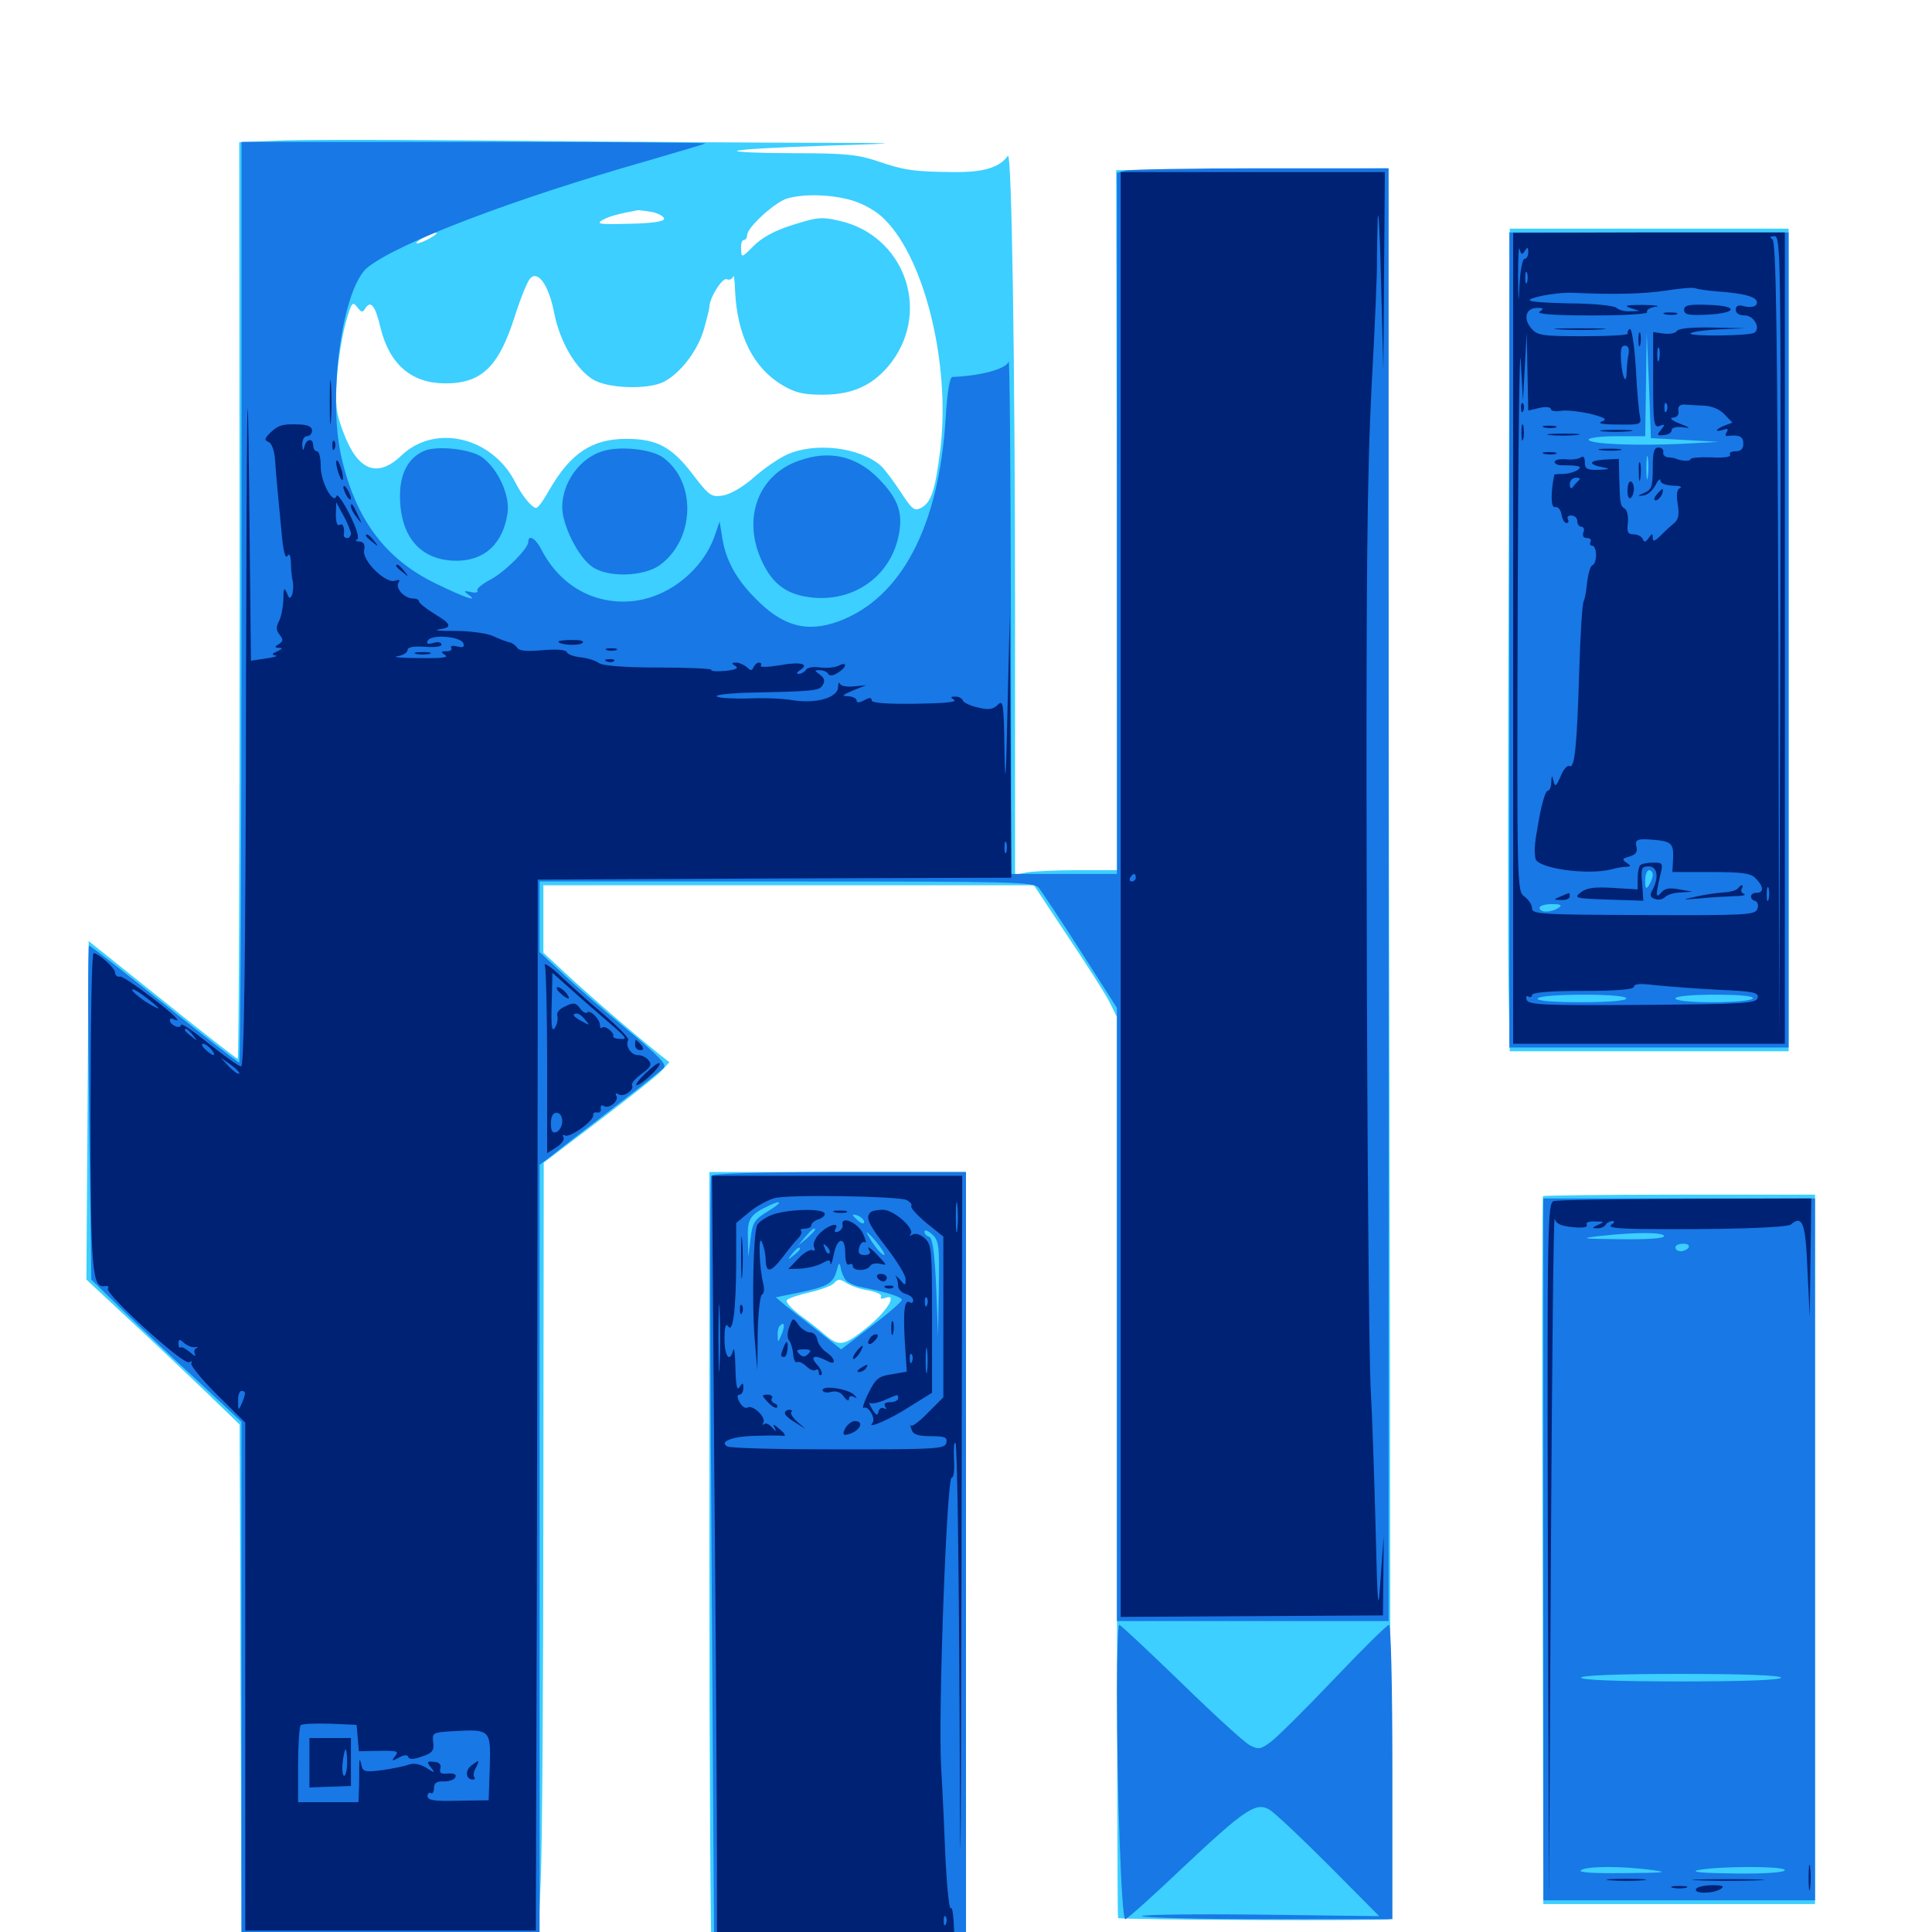 <svg xmlns="http://www.w3.org/2000/svg" viewBox="0 -1000 1000 1000">
	<path fill="#3ccfff" d="M142.578 -927.148L123.828 -926.367L124.023 -689.258C124.023 -558.789 123.633 -451.953 123.047 -451.953C122.461 -451.953 104.883 -465.625 83.984 -482.422L45.898 -512.891L45.312 -425.391L44.727 -337.695L67.773 -316.211C80.469 -304.492 98.242 -287.5 107.422 -278.711L124.023 -262.695L124.414 -177.148C124.414 -130.078 124.805 -70.703 124.805 -45.312L125 1.172H201.758H278.711L279.883 -26.562C280.664 -41.992 281.25 -131.836 281.25 -226.367L281.445 -398.242L309.766 -419.727C325.391 -431.641 340.039 -443.164 342.383 -445.703L346.484 -450.195L339.844 -455.469C329.492 -463.672 302.93 -486.523 291.602 -497.266L281.25 -506.836V-524.414V-541.797H408.203H535.156L552.344 -515.82C561.914 -501.562 571.68 -486.328 574.023 -481.836L578.125 -473.633V-240.82C578.125 -112.695 578.32 -7.617 578.711 -7.227C579.883 -6.25 718.359 -5.664 719.336 -6.641C719.727 -7.227 719.727 -211.328 719.141 -460.352L718.164 -912.891L648.047 -912.5L577.734 -911.914L578.125 -730.859L578.32 -549.609H558.008C546.68 -549.609 534.766 -549.023 531.445 -548.438L525.391 -547.266V-679.688C525.391 -815.039 523.633 -922.07 521.68 -919.336C517.383 -913.281 508.984 -910.742 493.555 -910.938C472.461 -911.133 467.969 -911.914 454.102 -916.602C444.336 -919.922 437.5 -920.703 411.328 -920.703C394.141 -920.703 380.859 -921.289 381.445 -921.875C382.227 -922.656 403.125 -923.828 428.125 -924.609C472.461 -925.977 471.484 -925.977 397.461 -926.172C355.664 -926.367 285.352 -926.953 241.211 -927.344C197.07 -927.734 152.734 -927.734 142.578 -927.148ZM333.398 -913.672C334.18 -914.258 333.008 -914.844 330.859 -914.648C328.711 -914.648 328.125 -914.062 329.688 -913.477C331.055 -912.891 332.812 -913.086 333.398 -913.672ZM441.016 -896.289C447.266 -894.336 453.906 -890.625 458.008 -886.328C478.906 -865.43 491.992 -810.938 486.719 -767.383C483.984 -745.898 482.031 -740.039 476.758 -737.109C473.242 -735.352 472.07 -736.328 466.211 -745.312C462.5 -750.977 457.812 -757.227 455.859 -758.984C444.922 -768.555 421.68 -771.289 407.227 -764.648C402.93 -762.695 395.312 -757.422 390.234 -752.93C384.766 -748.047 378.32 -744.336 374.414 -743.555C368.164 -742.578 367.188 -743.164 358.398 -754.688C347.656 -768.75 339.844 -772.852 324.219 -772.852C306.445 -772.852 295.312 -765.43 284.375 -746.484C281.445 -741.211 278.516 -737.109 277.539 -737.109C275.391 -737.109 270.508 -742.969 266.797 -750.195C254.883 -773.828 225.195 -780.859 207.812 -764.258C195.312 -752.344 185.156 -756.25 177.734 -776.172C173.828 -786.523 173.438 -790.43 174.414 -804.688C175 -813.672 177.148 -826.367 178.906 -832.812C181.836 -843.359 182.422 -844.141 184.766 -841.211C187.109 -838.086 187.695 -838.086 189.258 -840.625C191.992 -844.727 194.336 -841.602 197.07 -829.883C201.758 -811.328 213.086 -801.562 230.469 -801.562C249.414 -801.562 258.203 -810.156 266.602 -836.719C269.531 -845.898 273.047 -854.492 274.414 -855.859C278.516 -860.352 284.18 -852.148 286.914 -837.695C289.844 -823.047 298.047 -808.984 307.031 -803.516C314.844 -798.828 335.352 -798.242 343.555 -802.344C352.148 -806.836 360.938 -818.164 364.258 -829.297C365.82 -834.766 367.188 -840.234 367.188 -841.211C367.188 -845.703 373.828 -856.445 376.172 -855.469C377.539 -854.883 378.906 -855.469 379.492 -856.836C379.883 -858.008 380.273 -854.883 380.469 -849.805C381.445 -826.562 389.844 -809.57 405.078 -800.586C411.523 -796.68 416.016 -795.703 425.781 -795.703C441.992 -795.703 452.734 -800.977 461.719 -812.891C481.836 -840.234 467.578 -878.32 434.375 -885.742C425.195 -887.891 422.656 -887.5 410.352 -883.594C401.367 -880.859 394.531 -877.148 390.234 -872.852C383.789 -866.406 383.789 -866.406 383.594 -871.094C383.398 -873.633 383.984 -875.781 384.961 -875.781C385.938 -875.781 386.719 -876.953 386.719 -878.32C386.719 -882.227 400.977 -895.312 407.422 -897.266C416.406 -899.805 430.078 -899.414 441.016 -896.289ZM337.695 -890.234C341.016 -889.453 343.75 -887.891 343.75 -886.719C343.75 -885.352 337.5 -884.375 325.586 -884.18C310.938 -883.789 308.398 -883.984 311.523 -885.938C314.844 -887.891 319.531 -889.258 330.273 -891.211C331.055 -891.211 334.375 -890.82 337.695 -890.234ZM222.656 -876.758C219.922 -875.195 216.992 -874.023 215.82 -874.023C214.844 -874.023 216.016 -875.195 218.75 -876.758C221.484 -878.32 224.609 -879.492 225.586 -879.492C226.758 -879.492 225.391 -878.32 222.656 -876.758ZM780.859 -700.586C780.469 -600.781 780.469 -505.078 780.859 -487.695L781.445 -455.859H853.516H925.781V-668.75V-881.641H853.711H781.445ZM881.836 -771.484C868.359 -772.852 851.758 -773.242 838.867 -772.07C830.078 -771.484 836.328 -770.898 856.445 -770.898C873.633 -770.898 885.156 -771.289 881.836 -771.484ZM367.188 -196.289C367.188 -88.086 367.773 6.055 368.359 12.695L369.727 24.609H434.766H500V-184.375V-393.359H433.594H367.188ZM449.805 -332.031C453.906 -331.25 456.641 -329.883 456.055 -328.906C455.469 -327.734 456.25 -327.539 458.008 -328.125C464.648 -330.859 459.766 -322.07 450.195 -314.062C436.719 -303.125 434.766 -302.734 427.148 -308.984C423.828 -311.914 417.578 -316.797 413.477 -319.727C409.57 -322.852 406.641 -325.977 407.227 -326.953C407.812 -327.93 413.086 -329.688 418.945 -331.055C425 -332.422 430.664 -334.57 431.836 -335.938C433.594 -338.086 434.766 -338.086 438.086 -335.938C440.43 -334.375 445.703 -332.617 449.805 -332.031ZM798.633 -380.859C798.242 -380.469 798.047 -297.852 798.438 -197.266L798.828 -14.453H869.141H939.453V-198.047V-381.641H869.531C831.055 -381.641 799.023 -381.25 798.633 -380.859ZM896.484 -131.445C902.148 -132.422 891.992 -133.008 869.141 -132.812C849.219 -132.812 829.883 -132.227 826.172 -131.445C822.461 -130.859 834.766 -130.078 853.516 -130.078C872.266 -130.078 891.602 -130.664 896.484 -131.445Z"/>
	<path fill="#1878e5" d="M125 -688.281C125 -557.227 124.414 -450 123.828 -450C123.242 -450 105.664 -463.672 84.961 -480.273C64.258 -496.875 46.875 -510.547 46.094 -510.547C45.508 -510.547 45.508 -471.68 46.094 -424.219L47.266 -337.695L62.305 -323.047C70.508 -315.039 87.891 -298.438 101.172 -286.328L125 -264.062V-131.445V1.172H202.148H279.297V-198.047V-397.07L285.742 -401.953C289.062 -404.688 302.93 -415.43 316.406 -425.781C329.883 -436.133 341.992 -445.703 343.359 -447.07C345.508 -448.828 341.602 -452.93 323.828 -467.773C311.719 -477.734 296.68 -490.82 290.625 -496.68L279.297 -507.227V-525.586V-543.75H406.836C525.977 -543.75 534.766 -543.555 537.695 -540.43C539.258 -538.477 549.023 -523.828 559.375 -507.617L578.125 -478.32V-319.727V-160.938H648.438H718.75V-536.914V-912.891H652.93C616.602 -912.891 584.961 -912.305 582.617 -911.719L578.125 -910.547V-729.102V-547.656H550.781H523.438L523.242 -682.031C523.047 -755.859 522.656 -814.844 522.07 -812.891C521.094 -809.18 508.008 -805.469 492.969 -804.883C491.602 -804.883 490.234 -796.875 489.453 -783.203C485.938 -727.539 466.602 -690.625 434.375 -678.516C417.578 -672.266 404.883 -675.781 390.43 -690.82C380.859 -700.586 375.586 -710.352 373.828 -721.68L372.461 -730.078L369.922 -722.656C363.672 -704.883 346.094 -690.82 327.539 -688.867C307.617 -686.914 290.039 -696.68 280.273 -715.43C277.344 -721.289 273.438 -723.633 273.438 -719.531C273.438 -716.016 261.133 -703.711 253.516 -699.805C249.414 -697.656 246.484 -695.117 247.07 -694.336C247.656 -693.359 246.094 -692.969 243.75 -693.555C240.039 -694.336 239.844 -694.141 242.188 -692.383C248.242 -688.086 241.016 -690.43 225.391 -698.047C199.219 -710.742 183.789 -731.641 176.562 -764.062C169.531 -795.898 177.344 -851.562 190.43 -861.719C206.836 -874.609 266.016 -897.07 335.156 -916.797C351.172 -921.484 364.648 -925.391 365.039 -925.781C365.43 -926.172 311.719 -926.562 245.508 -926.562H125ZM781.25 -668.75V-457.812H853.516H925.781V-668.75V-879.688H853.516H781.25ZM827.734 -833.398C833.789 -833.789 828.711 -833.984 816.406 -833.984C804.102 -833.984 799.023 -833.789 805.273 -833.398C811.328 -833.008 821.484 -833.008 827.734 -833.398ZM876.953 -832.812L905.273 -834.18L873.047 -834.375C855.273 -834.375 842.578 -833.789 844.727 -833.008C846.875 -832.227 861.328 -832.031 876.953 -832.812ZM872.07 -772.266L889.648 -771.289L871.094 -770.312C847.07 -769.141 822.266 -770.117 822.266 -772.461C822.266 -773.438 828.906 -774.219 836.914 -774.219H851.562L851.953 -801.172L852.344 -827.93L853.516 -800.586L854.492 -773.242ZM814.062 -770.898C816.992 -771.289 814.453 -771.68 808.594 -771.68C802.734 -771.68 800.195 -771.289 803.32 -770.898C806.25 -770.508 810.938 -770.508 814.062 -770.898ZM852.93 -753.32C852.539 -750.195 852.148 -752.344 852.148 -757.617C852.148 -763.086 852.539 -765.43 852.93 -763.086C853.32 -760.547 853.32 -756.25 852.93 -753.32ZM855.469 -547.266C855.469 -545.898 854.492 -543.359 853.516 -541.797C851.953 -539.453 851.562 -540.039 851.562 -544.336C851.562 -547.266 852.539 -549.609 853.516 -549.609C854.688 -549.609 855.469 -548.438 855.469 -547.266ZM806.641 -530.078C802.734 -527.539 796.875 -527.539 796.875 -530.078C796.875 -531.25 799.805 -532.031 803.32 -532.031C808.008 -532.031 808.789 -531.445 806.641 -530.078ZM870.117 -529.883C875.586 -531.055 868.945 -531.641 847.266 -531.836C827.734 -532.031 816.406 -531.25 816.406 -530.078C816.406 -527.734 858.789 -527.539 870.117 -529.883ZM895.703 -529.688L907.227 -531.641L893.75 -531.836C883.984 -532.031 880.664 -531.445 882.227 -529.883C883.594 -528.516 887.891 -528.516 895.703 -529.688ZM858.008 -487.695C859.18 -488.281 857.812 -488.672 854.492 -488.672C851.367 -488.672 850.195 -488.281 852.148 -487.695C853.906 -487.305 856.641 -487.305 858.008 -487.695ZM841.797 -483.203C841.797 -482.031 832.617 -481.25 818.164 -481.25C803.125 -481.25 795.117 -482.031 795.898 -483.203C796.68 -484.375 806.641 -485.156 819.531 -485.156C833.008 -485.156 841.797 -484.375 841.797 -483.203ZM907.227 -483.203C906.641 -482.031 897.461 -481.25 886.523 -481.25C875 -481.25 867.188 -482.031 867.188 -483.203C867.188 -484.375 875.391 -485.156 887.891 -485.156C900.977 -485.156 908.008 -484.375 907.227 -483.203ZM219.531 -766.602C211.328 -763.086 207.031 -754.883 207.031 -743.359C207.031 -722.07 217.773 -709.766 236.328 -709.766C250.781 -709.766 260.352 -718.555 262.695 -734.375C264.062 -743.555 257.812 -757.227 249.609 -763.281C243.75 -767.578 226.172 -769.531 219.531 -766.602ZM311.719 -766.406C300 -762.695 291.016 -750.195 291.016 -737.5C291.016 -728.32 299.023 -712.109 306.25 -706.836C314.062 -700.977 332.812 -701.367 341.406 -707.422C359.57 -720.508 360.742 -750.195 343.359 -763.086C337.305 -767.578 320.703 -769.336 311.719 -766.406ZM413.477 -761.523C392.188 -754.102 383.984 -731.25 394.531 -709.18C400.195 -697.07 408.008 -691.797 421.289 -690.625C442.188 -688.867 460.156 -701.562 464.844 -721.484C467.773 -733.984 465.234 -741.602 454.688 -752.344C443.164 -764.062 429.102 -767.188 413.477 -761.523ZM368.164 -391.406C367.383 -390.234 367.578 -296.68 368.359 -183.398L369.727 22.656H434.961H500V-185.352V-393.359H434.766C392.188 -393.359 368.945 -392.578 368.164 -391.406ZM448.828 -378.32C453.906 -378.711 449.219 -378.906 438.477 -378.906C427.734 -378.906 423.633 -378.711 429.297 -378.32C434.961 -377.93 443.75 -377.93 448.828 -378.32ZM397.461 -373.047C390.43 -368.75 389.453 -367.188 388.477 -358.789L387.305 -349.414L387.109 -359.18C386.719 -369.141 388.281 -371.484 398.438 -376.172C405.273 -379.297 404.688 -377.344 397.461 -373.047ZM464.258 -376.562C465.039 -377.148 463.867 -377.734 461.719 -377.539C459.57 -377.539 458.984 -376.953 460.547 -376.367C461.914 -375.781 463.672 -375.977 464.258 -376.562ZM447.266 -367.578C447.266 -366.406 446.094 -366.602 444.336 -367.969C442.773 -369.336 441.406 -370.703 441.406 -371.094C441.406 -371.484 442.773 -371.289 444.336 -370.703C445.898 -369.922 447.266 -368.555 447.266 -367.578ZM421.875 -363.477C421.875 -363.086 419.922 -361.133 417.578 -358.984L413.086 -355.273L416.797 -359.766C420.312 -363.867 421.875 -365.039 421.875 -363.477ZM457.812 -350.586C456.836 -349.609 452.148 -355.273 449.023 -361.133C447.852 -363.281 449.414 -361.914 452.734 -358.203C455.859 -354.492 458.203 -350.977 457.812 -350.586ZM485.938 -333.008L485.547 -308.398L484.57 -333.594C483.789 -351.367 482.617 -359.18 481.055 -359.766C479.688 -360.156 478.516 -361.328 478.516 -362.5C478.516 -363.672 480.273 -363.086 482.422 -361.133C485.938 -358.008 486.328 -355.469 485.938 -333.008ZM414.062 -353.516C414.062 -353.125 412.5 -351.562 410.742 -350.195C407.617 -347.656 407.422 -347.852 409.961 -350.977C412.5 -354.102 414.062 -355.078 414.062 -353.516ZM437.891 -337.305C438.867 -336.133 442.578 -334.375 445.898 -333.789C459.375 -331.055 466.797 -328.711 466.797 -327.148C466.797 -326.367 459.766 -320.117 451.172 -313.672L435.352 -301.562L423.633 -310.938C416.992 -316.016 409.375 -322.07 406.641 -324.219L401.562 -328.516L413.086 -330.859C428.32 -333.984 431.25 -335.742 433.008 -342.188C434.18 -346.68 434.57 -346.875 435.156 -343.555C435.547 -341.406 436.719 -338.672 437.891 -337.305ZM404.492 -309.18C402.734 -304.883 402.539 -304.883 402.539 -308.594C402.344 -310.742 402.93 -313.281 403.711 -313.867C406.055 -316.211 406.445 -313.867 404.492 -309.18ZM445.898 -253.32C457.812 -253.516 448.047 -253.906 423.828 -253.906C399.609 -253.906 389.844 -253.516 401.953 -253.32C413.867 -252.93 433.789 -252.93 445.898 -253.32ZM798.828 -198.047V-16.406H869.141H939.453V-198.047V-379.688H869.141H798.828ZM861.328 -360.156C861.328 -358.984 852.539 -358.398 838.477 -358.594C819.141 -358.789 817.383 -358.984 827.148 -360.156C846.289 -362.305 861.328 -362.305 861.328 -360.156ZM910.742 -358.789C917.383 -359.18 911.914 -359.375 898.438 -359.375C884.961 -359.375 879.492 -359.18 886.328 -358.789C892.969 -358.398 903.906 -358.398 910.742 -358.789ZM874.023 -354.297C873.438 -353.32 871.484 -352.344 869.922 -352.344C868.359 -352.344 867.188 -353.32 867.188 -354.297C867.188 -355.469 868.945 -356.25 871.289 -356.25C873.438 -356.25 874.609 -355.469 874.023 -354.297ZM921.875 -131.641C921.875 -130.469 903.32 -129.688 870.117 -129.688C836.914 -129.688 818.359 -130.469 818.359 -131.641C818.359 -132.812 836.914 -133.594 870.117 -133.594C903.32 -133.594 921.875 -132.812 921.875 -131.641ZM855.469 -32.031C864.062 -30.859 861.328 -30.664 840.82 -30.469C823.828 -30.273 816.406 -30.859 818.359 -32.031C821.68 -34.18 839.844 -34.18 855.469 -32.031ZM923.828 -32.031C923.828 -30.859 914.062 -30.078 898.047 -30.273C881.445 -30.469 874.609 -31.055 878.906 -32.031C889.648 -34.18 923.828 -34.18 923.828 -32.031ZM578.125 -125.391C578.125 -73.047 580.469 -6.641 582.422 -6.641C583.398 -6.641 596.875 -18.75 612.5 -33.594C644.336 -63.477 649.805 -67.188 656.836 -63.477C659.375 -62.109 673.242 -49.023 687.695 -34.57L713.867 -8.203L651.953 -8.984C617.969 -9.375 590.625 -8.984 591.016 -8.203C591.602 -7.422 620.898 -6.641 656.445 -6.641H720.703V-82.812C720.703 -128.125 719.922 -158.984 718.945 -158.984C717.969 -158.984 705.078 -146.289 690.43 -130.859C675.781 -115.43 661.133 -100.977 657.812 -98.438C652.539 -94.531 651.367 -94.336 646.875 -96.68C643.945 -98.242 627.93 -112.891 611.133 -129.297C594.336 -145.508 580.078 -158.984 579.297 -158.984C578.711 -158.984 578.125 -143.75 578.125 -125.391Z"/>
	<path fill="#002274" d="M580.078 -536.914V-163.086L648.047 -163.477L715.82 -163.867L716.016 -184.375L716.211 -204.883L714.844 -186.328C713.281 -163.086 713.086 -164.844 711.914 -212.695C711.328 -234.18 710.352 -265.82 709.375 -283.008C708.594 -300.195 707.617 -410.938 707.422 -529.102C707.031 -701.953 707.617 -755.078 709.961 -800.586C711.719 -831.836 712.891 -860.742 712.695 -865.039C712.695 -869.336 712.891 -879.102 713.086 -886.523C713.477 -894.141 714.258 -879.492 714.844 -854.297L716.016 -808.398L716.406 -859.766L716.797 -910.938H648.438H580.078ZM606.055 -907.617C610.547 -908.008 606.836 -908.398 597.656 -908.398C588.477 -908.398 584.766 -908.008 589.453 -907.617C593.945 -907.227 601.367 -907.227 606.055 -907.617ZM704.688 -907.617C706.445 -908.203 704.492 -908.594 700.195 -908.398C695.898 -908.398 694.336 -908.008 696.875 -907.617C699.219 -907.227 702.734 -907.227 704.688 -907.617ZM714.258 -907.812C715.039 -908.398 713.867 -908.984 711.719 -908.789C709.57 -908.789 708.984 -908.203 710.547 -907.617C711.914 -907.031 713.672 -907.227 714.258 -907.812ZM587.891 -545.703C587.891 -544.727 586.914 -543.75 585.742 -543.75C584.766 -543.75 584.375 -544.727 584.961 -545.703C585.547 -546.875 586.523 -547.656 587.109 -547.656C587.5 -547.656 587.891 -546.875 587.891 -545.703ZM783.203 -669.727V-459.766H853.516H923.828V-669.727V-879.688H853.516L783.203 -879.492ZM829.492 -876.562C830.273 -877.148 829.102 -877.734 826.953 -877.539C824.805 -877.539 824.219 -876.953 825.781 -876.367C827.148 -875.781 828.906 -875.977 829.492 -876.562ZM862.891 -876.367C864.648 -876.953 862.695 -877.344 858.398 -877.148C854.102 -877.148 852.539 -876.758 855.078 -876.367C857.422 -875.977 860.938 -875.977 862.891 -876.367ZM888.086 -876.562C888.867 -877.148 887.695 -877.734 885.547 -877.539C883.398 -877.539 882.812 -876.953 884.375 -876.367C885.742 -875.781 887.5 -875.977 888.086 -876.562ZM905.859 -876.367C907.617 -876.953 905.664 -877.344 901.367 -877.148C897.07 -877.148 895.508 -876.758 898.047 -876.367C900.391 -875.977 903.906 -875.977 905.859 -876.367ZM921.484 -669.336L920.898 -460.742L920.508 -667.578C919.922 -830.273 919.336 -875 917.383 -876.172C915.82 -877.148 916.016 -877.734 918.555 -877.734C921.68 -877.734 921.875 -866.602 921.484 -669.336ZM789.258 -870.117C790.625 -872.266 791.016 -872.266 791.016 -869.531C791.016 -867.578 790.234 -866.016 789.062 -866.016C788.086 -866.016 786.914 -860.156 786.523 -852.93C785.938 -841.602 785.938 -842.383 785.742 -857.227C785.742 -866.992 786.133 -873.047 786.523 -871.094C787.305 -868.164 787.891 -867.969 789.258 -870.117ZM790.43 -853.906C789.844 -852.539 789.453 -853.516 789.453 -856.25C789.453 -858.984 789.844 -859.961 790.43 -858.789C790.82 -857.422 790.82 -855.078 790.43 -853.906ZM888.281 -849.219C904.688 -848.047 911.133 -845.898 908.984 -842.188C908.398 -841.211 905.664 -840.82 903.125 -841.406C899.805 -842.383 898.438 -841.797 898.438 -839.648C898.438 -837.891 900.195 -836.719 903.125 -836.719C907.812 -836.719 911.523 -830.078 908.008 -827.734C905.273 -826.172 875 -825.781 875 -827.344C875 -828.125 881.445 -829.102 889.258 -829.492L903.32 -830.078L886.328 -830.469C875.781 -830.664 868.945 -830.078 867.969 -828.711C867.383 -827.539 864.258 -826.953 861.133 -827.344L855.664 -828.125V-803.32C855.664 -780.664 856.055 -778.516 858.984 -779.492C861.914 -780.664 861.914 -780.273 859.766 -777.539C857.422 -774.805 857.617 -774.414 861.133 -774.805C863.477 -775 865.234 -775.977 865.234 -777.344C865.234 -778.516 867.383 -779.297 870.703 -778.906C875.391 -778.125 875.195 -778.516 869.141 -780.859C865.234 -782.422 863.867 -783.789 865.82 -783.789C867.969 -783.984 869.141 -785.156 868.75 -787.305C868.359 -789.453 869.336 -790.625 871.68 -790.625C873.438 -790.43 878.125 -790.234 881.836 -790.039C885.938 -789.844 890.039 -788.281 892.578 -785.547L896.68 -781.25L892.578 -779.688C890.43 -778.906 888.672 -777.734 888.672 -777.344C888.672 -776.758 890.039 -776.953 891.992 -777.539C894.141 -778.32 894.727 -778.125 893.75 -776.367C892.773 -774.805 893.164 -774.023 894.727 -774.414C900.391 -775 902.344 -774.023 902.344 -770.312C902.344 -767.578 900.977 -766.406 898.242 -766.406C896.094 -766.406 894.727 -765.625 895.508 -764.648C896.094 -763.477 892.188 -762.891 885.742 -763.281C879.883 -763.477 875 -763.086 875 -762.305C875 -761.133 870.117 -761.328 867.188 -762.695C866.602 -762.891 864.844 -763.281 863.281 -763.281C861.719 -763.477 860.547 -764.648 860.938 -766.016C861.133 -767.383 859.961 -768.359 858.398 -768.359C856.055 -768.359 855.469 -765.82 855.469 -757.617C855.469 -748.242 854.883 -746.484 851.172 -744.922C847.461 -743.359 847.266 -742.969 850.586 -743.555C852.734 -743.75 855.469 -746.094 856.836 -748.828C858.203 -751.562 859.375 -752.539 859.375 -751.367C859.375 -749.805 862.109 -748.828 865.82 -748.633C869.141 -748.633 870.898 -748.047 869.727 -747.461C867.969 -746.875 867.578 -744.141 868.359 -739.258C869.336 -733.594 868.75 -731.055 866.406 -729.102C864.453 -727.539 861.328 -724.609 859.375 -722.656C856.445 -719.727 855.469 -719.531 855.469 -721.68C855.469 -724.023 855.078 -724.023 853.32 -721.484C851.758 -719.336 850.977 -719.141 850.195 -721.094C849.805 -722.266 847.656 -723.438 845.508 -723.438C842.578 -723.438 841.992 -724.609 842.578 -729.297C842.969 -732.617 842.188 -735.938 841.016 -736.719C838.672 -738.086 838.477 -738.867 838.086 -753.711L837.891 -762.5L830.273 -762.109C822.07 -761.523 821.875 -759.57 830.078 -758.008C833.594 -757.422 833.008 -757.031 827.734 -756.836C821.484 -756.641 820.312 -757.227 820.312 -760.742C820.312 -763.477 819.531 -764.258 817.969 -763.086C816.602 -762.305 813.086 -761.914 810.156 -762.305C807.031 -762.5 804.688 -761.914 804.688 -760.938C804.688 -759.961 806.25 -759.18 808.203 -759.18C817.578 -759.18 819.336 -758.594 816.406 -756.641C814.844 -755.664 811.523 -754.688 809.18 -754.688C806.641 -754.688 804.688 -754.492 804.492 -754.297C802.539 -744.336 802.734 -737.109 804.883 -737.5C806.445 -737.891 807.812 -736.133 808.203 -733.789C808.594 -731.25 809.766 -729.297 810.742 -729.297C811.914 -729.297 812.109 -730.273 811.523 -731.25C810.938 -732.422 811.719 -733.203 813.281 -733.203C815.039 -733.203 816.406 -731.836 816.406 -730.273C816.406 -728.711 817.383 -727.344 818.555 -727.344C819.727 -727.344 820.312 -725.977 819.531 -724.414C818.945 -722.656 819.531 -721.484 821.484 -721.484C823.047 -721.484 823.828 -720.703 823.242 -719.531C822.656 -718.555 823.047 -717.578 824.023 -717.578C826.758 -717.578 826.758 -708.398 824.219 -707.422C823.242 -707.227 822.07 -703.125 821.484 -698.633C821.094 -694.336 820.312 -689.844 819.727 -688.867C818.945 -687.695 817.969 -671.289 817.383 -651.953C816.211 -613.477 815.039 -601.758 812.305 -603.516C811.328 -604.102 809.18 -601.758 807.812 -598.242C805.469 -592.969 804.883 -592.383 804.102 -595.703C803.32 -599.023 803.125 -598.828 802.93 -595.117C802.93 -592.578 801.953 -590.625 800.977 -590.625C800 -590.625 798.047 -584.18 796.68 -576.562C794.336 -563.477 793.945 -560.547 794.727 -555.664C795.508 -550.586 821.289 -546.875 833.984 -550C836.719 -550.781 840.234 -551.367 841.797 -551.367C844.336 -551.562 844.336 -551.758 841.797 -553.516C839.453 -555.078 839.648 -555.664 843.359 -556.641C846.68 -557.617 847.656 -558.984 847.07 -561.523C846.094 -565.234 847.266 -566.016 854.492 -565.43C865.039 -564.648 866.211 -563.672 866.016 -556.055L865.625 -548.633H885.547C901.758 -548.633 906.25 -548.047 908.789 -545.312C912.891 -541.211 913.086 -537.891 909.18 -537.891C905.664 -537.891 905.273 -534.57 908.594 -533.594C909.766 -533.203 910.352 -531.25 909.57 -529.492C908.398 -526.367 903.516 -526.172 850.586 -526.367C797.852 -526.562 792.969 -526.758 792.969 -529.883C792.969 -531.641 791.211 -534.375 789.062 -535.938C785.156 -538.672 785.156 -540.82 785.547 -686.328C785.742 -767.383 786.523 -824.609 787.109 -813.281L788.281 -792.773L789.258 -810.352L790.234 -827.93L790.625 -807.812L791.016 -787.5L796.875 -788.867C800.195 -789.648 802.734 -789.258 802.734 -788.281C802.734 -787.305 804.883 -786.914 807.617 -787.305C810.156 -787.891 816.992 -787.109 822.656 -785.938C830.859 -783.789 832.227 -783.008 829.102 -781.836C826.562 -780.859 829.492 -780.273 837.5 -780.273C849.219 -780.078 849.609 -780.273 848.828 -784.57C848.242 -786.914 847.266 -798.242 846.68 -809.766C845.898 -821.875 844.531 -830.469 843.555 -829.688C842.578 -829.102 842.188 -828.125 842.578 -827.344C842.969 -826.562 832.617 -825.977 819.727 -825.977C797.656 -825.977 795.703 -826.367 792.383 -830.273C788.281 -835.352 789.844 -840.625 795.703 -840.625C799.023 -840.625 799.219 -840.234 796.875 -838.672C794.922 -837.5 803.906 -836.719 823.828 -836.719C841.797 -836.719 853.32 -837.5 852.539 -838.477C851.953 -839.453 853.906 -840.82 856.836 -841.211C859.961 -841.602 857.031 -841.992 850.586 -842.188C841.992 -842.188 840.234 -841.797 843.75 -840.625L848.633 -839.062L843.75 -838.867C840.82 -838.672 837.695 -839.648 836.719 -840.625C835.547 -841.797 824.609 -842.969 811.914 -842.969C796.68 -843.359 790.039 -843.945 792.188 -845.117C795.312 -846.875 808.008 -848.828 814.453 -848.438C835.547 -847.461 850.977 -847.852 862.305 -849.609C869.922 -850.781 876.758 -851.367 877.539 -850.781C878.516 -850.391 883.203 -849.609 888.281 -849.219ZM842.969 -816.797C842.383 -814.258 841.992 -810.156 841.992 -807.617C841.797 -800.391 839.844 -803.906 839.062 -812.891C838.672 -818.945 839.062 -821.094 841.016 -821.094C842.773 -821.094 843.359 -819.531 842.969 -816.797ZM858.789 -813.867C858.203 -811.914 857.812 -813.086 857.812 -816.211C857.812 -819.531 858.203 -820.898 858.789 -819.727C859.18 -818.359 859.18 -815.625 858.789 -813.867ZM862.695 -787.5C862.109 -785.938 861.523 -786.523 861.523 -788.672C861.328 -790.82 861.914 -791.992 862.5 -791.211C863.086 -790.625 863.281 -788.867 862.695 -787.5ZM843.75 -782.812C843.75 -784.766 838.281 -785.352 835.742 -783.789C833.789 -782.617 834.375 -782.031 838.477 -782.031C841.406 -782.031 843.75 -782.422 843.75 -782.812ZM882.422 -757.422C883.789 -758.984 879.492 -759.57 870.703 -758.984C865.43 -758.594 861.328 -757.422 861.328 -756.25C861.328 -754.492 880.469 -755.469 882.422 -757.422ZM817.188 -751.367C816.211 -750.391 814.844 -749.023 814.062 -747.852C813.281 -746.68 812.5 -747.461 812.5 -749.414C812.5 -751.172 813.867 -752.734 815.82 -752.734C817.578 -752.734 818.164 -752.148 817.188 -751.367ZM869.727 -751.367C870.898 -751.953 869.531 -752.344 866.211 -752.344C863.086 -752.344 861.914 -751.953 863.867 -751.367C865.625 -750.977 868.359 -750.977 869.727 -751.367ZM915.43 -534.57C914.844 -532.617 914.453 -533.789 914.453 -536.914C914.453 -540.234 914.844 -541.602 915.43 -540.43C915.82 -539.062 915.82 -536.328 915.43 -534.57ZM889.258 -487.695C907.617 -486.914 910.352 -486.328 909.766 -483.594C909.18 -480.664 903.32 -480.273 850.195 -479.883C799.609 -479.492 791.211 -479.883 790.234 -482.422C789.648 -484.18 790.039 -484.766 791.016 -484.18C792.188 -483.594 792.969 -483.984 792.969 -484.961C792.969 -486.328 802.148 -487.109 819.336 -487.109C837.305 -487.109 845.703 -487.891 845.703 -489.258C845.703 -490.82 849.219 -491.016 857.031 -490.039C863.086 -489.453 877.734 -488.281 889.258 -487.695ZM871.68 -839.648C871.68 -837.109 874.023 -836.719 883.398 -837.109C899.609 -837.891 900 -841.797 884.18 -842.188C874.219 -842.578 871.68 -841.992 871.68 -839.648ZM861.914 -837.305C859.961 -837.891 861.133 -838.281 864.258 -838.281C867.578 -838.281 868.945 -837.891 867.773 -837.305C866.406 -836.914 863.672 -836.914 861.914 -837.305ZM807.227 -829.492C800.977 -829.883 805.664 -830.078 817.383 -830.078C829.297 -830.078 834.375 -829.883 828.711 -829.492C823.047 -829.102 813.477 -829.102 807.227 -829.492ZM848.047 -824.023C848.047 -820.898 848.438 -819.727 849.023 -821.68C849.414 -823.438 849.414 -826.172 849.023 -827.539C848.438 -828.711 848.047 -827.344 848.047 -824.023ZM787.305 -788.672C787.305 -786.523 787.891 -785.938 788.477 -787.5C789.062 -788.867 788.867 -790.625 788.281 -791.211C787.695 -791.992 787.109 -790.82 787.305 -788.672ZM787.5 -776.172C787.5 -772.461 787.891 -770.898 788.477 -772.852C788.867 -774.609 788.867 -777.734 788.477 -779.688C787.891 -781.445 787.5 -779.883 787.5 -776.172ZM799.414 -778.711C797.461 -779.297 798.633 -779.688 801.758 -779.688C805.078 -779.688 806.445 -779.297 805.273 -778.711C803.906 -778.32 801.172 -778.32 799.414 -778.711ZM829.492 -776.758C826.172 -777.148 829.492 -777.539 836.914 -777.539C844.531 -777.539 847.266 -777.148 843.164 -776.758C839.258 -776.367 833.008 -776.367 829.492 -776.758ZM802.148 -774.805C798.828 -775.195 802.148 -775.586 809.57 -775.586C817.188 -775.586 819.922 -775.195 815.82 -774.805C811.914 -774.414 805.664 -774.414 802.148 -774.805ZM828.711 -766.992C825.586 -767.383 827.734 -767.773 833.008 -767.773C838.477 -767.773 840.82 -767.383 838.477 -766.992C835.938 -766.602 831.641 -766.602 828.711 -766.992ZM799.414 -765.039C797.461 -765.625 798.633 -766.016 801.758 -766.016C805.078 -766.016 806.445 -765.625 805.273 -765.039C803.906 -764.648 801.172 -764.648 799.414 -765.039ZM848.242 -755.664C848.242 -751.367 848.633 -749.805 849.023 -752.344C849.414 -754.688 849.414 -758.203 849.023 -760.156C848.438 -761.914 848.047 -759.961 848.242 -755.664ZM842.383 -745.898C842.383 -743.359 842.969 -741.602 843.945 -742.188C844.922 -742.773 845.703 -744.922 845.703 -747.07C845.703 -749.023 844.922 -750.781 843.945 -750.781C842.969 -750.781 842.383 -748.633 842.383 -745.898ZM857.422 -743.945C856.055 -742.188 855.859 -741.016 857.031 -741.016C858.008 -741.016 859.375 -742.383 860.156 -743.945C860.742 -745.508 860.938 -746.875 860.547 -746.875C860.156 -746.875 858.789 -745.508 857.422 -743.945ZM849.023 -552.148C848.242 -551.562 847.656 -548.438 847.656 -545.312V-539.648L834.766 -540.43C825.195 -541.016 821.094 -540.43 818.164 -538.086C814.453 -535.156 815.234 -534.961 832.422 -534.375L850.586 -533.789L850 -542.578C849.219 -550.586 849.609 -551.562 853.32 -551.562C857.812 -551.562 858.789 -546.094 855.469 -539.648C853.711 -536.719 854.102 -535.547 856.445 -534.766C858.203 -533.984 860.547 -534.375 861.914 -535.742C863.086 -536.914 866.797 -538.086 870.117 -538.086L875.977 -538.477L869.141 -539.648C864.258 -540.625 861.719 -540.234 859.961 -538.086C857.031 -534.766 856.836 -536.133 859.18 -546.289C860.938 -553.32 860.742 -553.516 855.664 -553.516C852.734 -553.516 849.609 -552.93 849.023 -552.148ZM844.336 -536.523C845.508 -537.109 844.531 -537.5 841.797 -537.5C839.062 -537.5 838.086 -537.109 839.453 -536.523C840.625 -536.133 842.969 -536.133 844.336 -536.523ZM899.609 -540.234C899.023 -539.258 895.703 -538.281 892.188 -538.086C888.672 -537.891 882.227 -536.914 877.93 -535.938C870.117 -534.18 870.117 -534.18 879.688 -534.961C884.961 -535.547 892.773 -535.938 897.266 -536.133C901.758 -536.133 904.102 -536.719 902.734 -537.305C901.562 -537.695 900.781 -539.062 901.562 -540.039C902.148 -541.016 902.148 -541.797 901.562 -541.797C900.977 -541.797 900.195 -541.016 899.609 -540.234ZM807.617 -535.938C803.906 -534.375 803.906 -534.18 808.203 -534.18C810.547 -533.984 812.5 -534.961 812.5 -535.938C812.5 -537.109 812.305 -537.891 812.109 -537.695C811.719 -537.695 809.766 -536.914 807.617 -535.938ZM127.344 -645.898C127.148 -504.688 126.367 -448.047 124.805 -448.047C123.633 -448.047 116.211 -453.32 108.203 -459.766C100.195 -466.211 93.75 -470.703 93.75 -469.531C93.75 -468.555 92.383 -468.164 90.82 -468.75C89.258 -469.531 87.891 -470.703 87.891 -471.875C87.891 -472.852 88.867 -473.047 89.844 -472.461C91.016 -471.875 91.797 -471.68 91.797 -472.07C91.797 -474.219 64.453 -494.922 62.109 -494.531C60.742 -494.141 59.766 -495.117 59.57 -496.484C59.57 -499.023 51.172 -506.445 48.438 -506.641C47.461 -506.641 46.875 -469.922 46.875 -425.195C46.875 -341.797 47.656 -332.812 54.492 -334.375C55.859 -334.57 56.445 -333.984 55.859 -333.008C54.102 -330.469 95.117 -293.164 97.852 -294.922C99.219 -295.703 99.609 -295.508 99.023 -294.336C98.438 -293.359 104.492 -285.938 112.305 -278.125L126.953 -263.672V-132.227V-0.781H202.148H277.344L277.93 -197.656C278.125 -305.859 278.32 -428.125 278.32 -469.531V-544.727L400.977 -545.312L523.438 -545.703L523.047 -613.672L522.656 -681.445L521.484 -632.617C520.703 -596.484 520.312 -590.82 519.922 -611.133C519.531 -635.938 519.336 -638.086 516.406 -635.156C514.062 -632.812 511.719 -632.422 506.25 -633.789C502.344 -634.57 498.828 -636.328 498.438 -637.305C498.047 -638.477 496.289 -639.453 494.531 -639.453C491.797 -639.453 491.797 -639.062 493.945 -637.695C495.508 -636.523 487.891 -635.938 473.828 -635.742C458.984 -635.547 451.172 -636.133 451.172 -637.5C451.172 -639.062 450 -639.062 447.266 -637.5C444.531 -636.133 443.359 -636.133 443.359 -637.5C443.359 -638.477 441.406 -639.453 439.062 -639.648C435.352 -639.648 435.938 -640.234 441.406 -642.578L448.242 -645.312L441.992 -644.727C438.477 -644.336 435.156 -644.922 434.766 -646.094C434.375 -647.266 433.789 -646.484 433.789 -644.336C433.594 -638.867 422.656 -635.742 410.742 -637.5C405.469 -638.477 395.117 -638.867 387.5 -638.477C379.688 -638.281 372.461 -638.672 371.094 -639.453C369.727 -640.234 375.977 -641.016 384.961 -641.406C421.289 -642.188 424.023 -642.383 425.781 -645.312C427.148 -647.461 426.758 -649.023 424.414 -650.781C421.484 -652.93 421.484 -653.125 424.219 -653.125C425.977 -653.125 428.125 -652.344 428.711 -651.172C429.492 -650 431.25 -650.195 433.594 -651.758C438.477 -654.688 438.672 -657.812 434.18 -655.469C432.227 -654.492 427.93 -654.102 424.609 -654.492C421.094 -655.078 417.773 -654.492 417.188 -653.32C416.406 -652.148 414.648 -651.172 413.477 -651.172C412.109 -651.172 412.305 -651.953 414.062 -653.125C419.336 -656.445 414.258 -657.617 403.516 -655.664C397.656 -654.688 393.164 -654.492 393.75 -655.469C394.336 -656.25 393.945 -657.031 392.773 -657.031C391.797 -657.031 390.625 -655.859 390.039 -654.688C389.258 -652.734 388.672 -652.734 386.523 -654.688C385.156 -655.859 382.617 -657.031 381.055 -657.031C378.516 -657.031 378.516 -656.641 380.664 -655.273C382.422 -654.102 380.859 -653.32 375.391 -652.734C371.094 -652.344 367.773 -652.539 368.164 -653.32C368.555 -653.906 356.25 -654.492 340.82 -654.492C322.656 -654.492 311.523 -655.469 309.961 -656.836C308.398 -658.008 304.297 -659.375 300.586 -659.766C297.07 -660.156 293.75 -661.328 293.359 -662.5C292.969 -663.672 288.086 -664.062 281.055 -663.477C272.852 -662.695 268.75 -663.086 267.773 -664.648C266.797 -666.016 265.039 -667.383 263.477 -667.578C261.914 -667.969 258.203 -669.336 254.883 -670.898C251.758 -672.266 242.969 -673.438 235.352 -673.438C227.93 -673.438 224.023 -673.633 227.148 -674.219C234.375 -675.195 233.789 -676.953 224.609 -682.422C220.312 -685.156 216.797 -687.891 216.797 -688.867C216.797 -689.648 215.43 -690.234 213.672 -690.234C209.375 -690.234 204.492 -695.508 206.25 -698.438C207.227 -699.805 206.641 -700.195 204.492 -699.414C199.805 -697.656 187.305 -709.766 188.477 -715.234C189.062 -718.164 188.281 -719.531 185.938 -719.727C184.18 -719.727 183.594 -720.312 184.766 -720.703C186.133 -721.289 184.766 -725.977 181.055 -733.594C177.734 -740.234 174.609 -744.531 174.219 -743.359C172.656 -738.281 166.016 -750.391 166.016 -758.398C166.016 -762.891 165.234 -766.406 164.062 -766.406C163.086 -766.406 162.109 -767.773 162.109 -769.336C162.109 -773.438 158.594 -773.047 157.617 -768.945C156.836 -766.211 156.641 -766.602 156.445 -769.922C156.445 -772.266 157.422 -774.219 158.789 -774.219C160.352 -774.219 161.523 -775.586 161.523 -777.148C161.523 -779.102 159.375 -780.078 155.469 -780.273C146.289 -780.664 144.336 -780.078 140.039 -776.172C136.914 -773.047 136.719 -772.266 138.867 -771.289C140.625 -770.703 141.992 -766.992 142.383 -761.914C142.969 -753.516 143.164 -751.172 145.703 -724.805C146.484 -715.43 147.656 -710.547 148.633 -712.109C149.805 -713.867 150.391 -712.695 150.586 -708.789C150.586 -705.664 150.977 -701.172 151.562 -699.023C151.953 -696.875 151.758 -693.75 151.172 -692.188C150.195 -689.844 149.609 -690.039 148.438 -693.164C147.07 -696.289 146.68 -695.508 146.68 -689.648C146.484 -685.547 145.508 -680.469 144.336 -678.32C142.773 -675.391 142.969 -673.633 144.727 -671.484C146.68 -668.945 146.68 -668.164 144.336 -666.602C141.992 -665.234 141.992 -664.844 144.531 -664.648C146.484 -664.648 146.094 -664.062 143.555 -662.891C140.82 -661.719 140.43 -661.133 142.578 -660.742C144.141 -660.547 141.992 -659.766 137.695 -659.18L129.883 -658.008L128.906 -750.781C128.125 -821.289 127.734 -795.898 127.344 -645.898ZM181.641 -724.023C181.641 -722.656 180.859 -721.484 179.688 -721.484C178.711 -721.484 177.93 -722.07 177.93 -723.047C178.516 -726.758 177.539 -729.492 175.781 -728.32C174.609 -727.539 173.828 -729.688 173.828 -733.594L174.023 -740.039L177.734 -733.203C179.883 -729.492 181.445 -725.195 181.641 -724.023ZM239.844 -666.992C240.43 -665.039 239.648 -664.648 236.523 -665.43C234.375 -666.016 232.812 -665.625 233.594 -664.648C234.18 -663.672 233.008 -662.891 231.055 -662.891C228.125 -662.891 227.93 -662.5 230.469 -660.938C232.422 -659.57 228.125 -659.18 216.797 -659.375C207.617 -659.375 202.539 -659.961 205.664 -660.352C208.594 -660.742 210.938 -662.305 210.938 -663.477C210.938 -665.039 213.867 -665.625 219.727 -665.234C224.805 -664.844 228.516 -665.234 228.516 -666.406C228.516 -667.578 226.562 -667.969 224.219 -667.188C221.289 -666.406 220.508 -666.797 221.484 -668.555C223.633 -671.875 238.672 -670.508 239.844 -666.992ZM199.219 -663.672C199.219 -665.43 191.406 -666.211 190.234 -664.648C189.648 -663.672 191.406 -662.891 194.141 -662.891C196.875 -662.891 199.219 -663.281 199.219 -663.672ZM265.039 -663.672C265.82 -664.258 264.648 -664.844 262.5 -664.648C260.352 -664.648 259.766 -664.062 261.328 -663.477C262.695 -662.891 264.453 -663.086 265.039 -663.672ZM197.852 -659.57C199.023 -660.156 198.047 -660.547 195.312 -660.547C192.578 -660.547 191.602 -660.156 192.969 -659.57C194.141 -659.18 196.484 -659.18 197.852 -659.57ZM130.273 -650.781C130.859 -652.148 130.664 -653.906 130.078 -654.492C129.492 -655.273 128.906 -654.102 129.102 -651.953C129.102 -649.805 129.688 -649.219 130.273 -650.781ZM313.867 -640.234C314.648 -640.82 313.477 -641.406 311.328 -641.211C309.18 -641.211 308.594 -640.625 310.156 -640.039C311.523 -639.453 313.281 -639.648 313.867 -640.234ZM337.305 -640.234C338.086 -640.82 336.914 -641.406 334.766 -641.211C332.617 -641.211 332.031 -640.625 333.594 -640.039C334.961 -639.453 336.719 -639.648 337.305 -640.234ZM363.086 -639.648C359.57 -641.797 338.477 -641.602 341.797 -639.453C343.359 -638.477 349.219 -637.695 354.883 -637.891C360.547 -638.086 364.062 -638.867 363.086 -639.648ZM520.898 -558.984C520.312 -557.617 519.922 -558.594 519.922 -561.328C519.922 -564.062 520.312 -565.039 520.898 -563.867C521.289 -562.5 521.289 -560.156 520.898 -558.984ZM82.031 -478.125C82.031 -477.734 78.906 -479.297 75.195 -481.641C71.484 -484.18 68.359 -486.914 68.359 -487.695C68.359 -488.477 71.484 -486.914 75.195 -483.984C78.906 -481.25 82.031 -478.516 82.031 -478.125ZM99.805 -464.258C102.344 -461.133 102.148 -460.938 99.219 -463.477C97.266 -464.844 95.703 -466.406 95.703 -466.797C95.703 -468.359 97.266 -467.383 99.805 -464.258ZM109.375 -456.836C110.742 -455.273 111.133 -453.906 110.547 -453.906C109.766 -453.906 107.812 -455.273 106.25 -456.836C104.492 -458.398 104.102 -459.766 105.078 -459.766C106.055 -459.766 108.008 -458.398 109.375 -456.836ZM123.828 -444.336C123.242 -443.75 120.898 -445.508 118.555 -447.852L114.258 -452.539L119.531 -448.828C122.266 -446.875 124.219 -444.727 123.828 -444.336ZM83.008 -321.289C81.445 -323.633 76.172 -323.438 76.172 -320.898C76.172 -319.922 77.148 -319.531 78.125 -320.117C79.297 -320.703 80.078 -320.312 80.078 -319.141C80.078 -317.969 81.055 -317.578 82.031 -318.164C83.203 -318.945 83.594 -320.312 83.008 -321.289ZM101.172 -302.734C102.539 -302.93 102.734 -302.734 101.562 -302.148C100.586 -301.758 100.195 -300.195 100.977 -299.023C101.562 -297.656 100.391 -298.242 98.242 -300.195C96.094 -301.953 93.945 -303.125 93.359 -302.539C92.969 -301.953 92.383 -302.93 92.383 -304.492C92.383 -307.031 92.969 -307.031 95.508 -304.688C97.266 -303.32 99.805 -302.344 101.172 -302.734ZM126.758 -278.711C126.758 -277.734 125.977 -275.391 125 -273.242C123.438 -269.727 123.242 -269.922 123.242 -274.805C123.047 -277.734 124.023 -280.078 125 -280.078C126.172 -280.078 126.953 -279.492 126.758 -278.711ZM185.156 -100.391L185.742 -93.555L196.289 -93.75C205.664 -93.945 206.641 -93.555 204.492 -91.016C202.539 -88.477 202.734 -88.281 206.445 -90.234C209.18 -91.797 210.938 -91.797 211.328 -90.625C211.719 -89.258 214.062 -89.258 218.359 -90.82C223.828 -92.578 224.805 -93.945 224.219 -98.242C223.633 -103.125 224.023 -103.32 234.18 -103.906C253.906 -105.078 254.102 -104.883 253.516 -85.156L252.93 -68.164L237.109 -67.969C225 -67.578 221.289 -68.164 221.289 -70.312C221.289 -71.68 222.07 -72.461 223.047 -71.875C223.828 -71.289 224.609 -72.461 224.609 -74.414C224.609 -77.148 225.977 -78.125 229.883 -77.93C232.617 -77.93 235.352 -78.906 235.742 -80.273C236.328 -81.641 234.766 -82.227 231.836 -82.031C228.32 -81.641 227.344 -82.227 227.93 -84.57C228.516 -86.719 227.344 -87.891 224.609 -88.086C220.898 -88.477 220.703 -88.086 223.047 -85.156C225.391 -82.227 225.195 -82.031 220.703 -84.961C217.578 -86.914 214.258 -87.5 211.914 -86.719C209.766 -85.938 203.516 -84.57 197.852 -83.789C188.477 -82.617 187.695 -82.812 186.914 -87.109C186.133 -90.234 185.938 -89.453 185.938 -84.766C185.938 -81.055 185.938 -75.586 185.742 -72.656L185.547 -67.188H169.922H154.297V-86.328C154.297 -96.875 154.883 -106.25 155.664 -107.031C156.445 -107.812 163.281 -108.008 170.898 -107.812L184.57 -107.227ZM215.43 -661.523C213.477 -662.109 215.039 -662.5 218.75 -662.5C222.461 -662.5 224.023 -662.109 222.266 -661.523C220.312 -661.133 217.188 -661.133 215.43 -661.523ZM160.156 -87.5V-74.805L170.898 -75.195L181.641 -75.586V-88.086V-100.391H170.898H160.156ZM179.688 -87.695C179.688 -83.984 178.906 -80.859 178.125 -80.859C177.344 -80.859 176.953 -83.984 177.344 -87.695C177.734 -91.406 178.516 -94.531 178.906 -94.531C179.297 -94.531 179.688 -91.406 179.688 -87.695ZM243.945 -86.133C240.625 -83.594 241.016 -78.906 244.727 -78.906C245.703 -78.906 246.094 -79.492 245.508 -80.078C244.922 -80.859 245.117 -83.008 246.289 -84.961C248.438 -89.258 248.242 -89.453 243.945 -86.133ZM170.703 -791.797C170.703 -781.641 170.898 -777.344 171.289 -782.617C171.68 -787.695 171.68 -795.898 171.289 -801.172C170.898 -806.25 170.703 -801.953 170.703 -791.797ZM172.07 -769.141C172.07 -766.992 172.656 -766.406 173.242 -767.969C173.828 -769.336 173.633 -771.094 173.047 -771.68C172.461 -772.461 171.875 -771.289 172.07 -769.141ZM174.023 -760.547C174.023 -758.984 174.805 -755.859 175.781 -753.711C176.758 -751.172 177.539 -750.977 177.539 -752.734C177.539 -754.297 176.758 -757.422 175.781 -759.57C174.805 -762.109 174.023 -762.305 174.023 -760.547ZM177.734 -747.852C177.734 -746.875 178.711 -744.531 179.688 -742.969C180.664 -741.406 181.641 -741.016 181.641 -741.992C181.641 -743.164 180.664 -745.312 179.688 -746.875C178.711 -748.438 177.734 -749.023 177.734 -747.852ZM181.641 -737.891C181.641 -736.719 183.008 -734.18 184.766 -732.031C187.5 -728.516 187.5 -728.516 185.352 -733.203C182.617 -739.258 181.641 -740.234 181.641 -737.891ZM189.453 -722.656C189.453 -722.266 191.016 -720.703 192.969 -719.336C195.898 -716.797 196.094 -716.992 193.555 -720.117C191.016 -723.242 189.453 -724.219 189.453 -722.656ZM205.078 -707.031C205.078 -706.641 206.641 -705.078 208.594 -703.711C211.523 -701.172 211.719 -701.367 209.18 -704.492C206.641 -707.617 205.078 -708.594 205.078 -707.031ZM289.062 -667.969C289.062 -668.359 292.383 -668.75 296.484 -668.75C300.977 -668.75 302.734 -668.164 301.172 -666.992C298.828 -665.625 289.062 -666.211 289.062 -667.969ZM314.062 -663.477C312.695 -664.062 313.672 -664.453 316.406 -664.453C319.141 -664.453 320.117 -664.062 318.945 -663.477C317.578 -663.086 315.234 -663.086 314.062 -663.477ZM314.062 -657.617C312.5 -658.203 313.086 -658.789 315.234 -658.789C317.383 -658.984 318.555 -658.398 317.773 -657.812C317.188 -657.227 315.43 -657.031 314.062 -657.617ZM282.031 -500.195C282.617 -498.242 283.203 -475.586 283.203 -449.805V-403.125L288.086 -406.25C290.82 -408.008 292.383 -410.352 291.602 -411.523C291.016 -412.5 291.211 -412.891 292.383 -412.305C294.727 -410.742 307.812 -420.117 307.031 -422.852C306.836 -423.828 307.812 -424.414 308.984 -424.219C310.352 -423.828 311.328 -424.805 310.938 -426.172C310.742 -427.734 311.328 -428.32 312.5 -427.539C315.234 -425.781 320.703 -430.273 318.945 -433.008C318.359 -434.18 318.75 -434.375 320.117 -433.594C322.656 -431.836 328.516 -435.938 327.148 -438.281C326.562 -439.258 328.906 -441.797 332.031 -444.141C336.914 -447.656 337.5 -449.023 335.742 -451.172C334.57 -452.734 332.031 -453.906 330.078 -453.906C326.562 -453.906 323.438 -458.789 325.195 -461.719C325.781 -462.5 320.117 -468.359 312.891 -474.609C305.664 -480.664 295.508 -489.844 290.234 -494.727C284.961 -499.805 281.25 -502.148 282.031 -500.195ZM318.359 -467.969C324.414 -462.695 324.609 -461.914 320.898 -462.305C318.555 -462.305 316.992 -463.086 317.383 -463.672C318.359 -465.234 313.086 -469.531 311.719 -468.164C311.133 -467.383 310.547 -467.969 310.547 -469.336C310.547 -472.461 305.469 -477.539 303.906 -475.977C303.32 -475.195 301.562 -476.172 300.195 -478.125C298.047 -481.055 296.875 -481.25 292.578 -479.102C289.648 -477.93 287.891 -475.781 288.477 -474.219C288.867 -472.852 288.477 -470.117 287.305 -468.164C285.742 -465.43 285.156 -468.359 285.547 -480.469L285.938 -496.484L298.633 -485.156C305.664 -478.906 314.648 -471.289 318.359 -467.969ZM298.828 -478.516C298.828 -480.078 295.117 -479.297 293.945 -477.344C293.359 -476.172 294.141 -475.977 295.703 -476.562C297.461 -477.148 298.828 -478.125 298.828 -478.516ZM302.93 -472.07C305.469 -469.141 305.273 -469.141 301.367 -471.289C296.68 -473.633 295.703 -475.391 298.633 -475.391C299.609 -475.391 301.562 -474.023 302.93 -472.07ZM291.016 -419.531C291.016 -417.188 289.648 -414.844 288.086 -414.062C285.938 -413.281 285.156 -414.453 285.156 -418.555C285.156 -422.07 286.133 -424.023 288.086 -424.023C289.844 -424.023 291.016 -422.266 291.016 -419.531ZM289.844 -486.133C291.406 -484.57 293.359 -483.203 294.141 -483.203C294.727 -483.203 294.336 -484.57 292.969 -486.133C291.602 -487.695 289.648 -489.062 288.672 -489.062C287.695 -489.062 288.086 -487.695 289.844 -486.133ZM328.711 -459.18C328.711 -457.617 329.883 -456.445 331.445 -456.445C333.203 -456.445 333.398 -457.227 331.836 -459.18C330.664 -460.547 329.492 -461.719 329.102 -461.719C328.906 -461.719 328.711 -460.547 328.711 -459.18ZM334.375 -444.727C330.664 -441.211 328.516 -438.281 329.492 -438.281C332.031 -438.477 342.188 -447.852 341.406 -449.609C341.016 -450.391 337.891 -448.047 334.375 -444.727ZM369.727 -238.672C370.508 -154.688 371.094 -61.719 371.094 -32.031V22.07L375.586 21.484C377.93 21.289 405.664 20.898 437.109 20.898L494.141 20.703L493.945 2.93C493.75 -6.836 492.969 -13.672 492.188 -12.305C491.406 -11.133 490.234 -21.875 489.453 -36.133C488.867 -50.586 487.891 -72.852 487.109 -85.742C485.547 -114.062 490.039 -235.156 492.578 -235.156C493.75 -235.156 494.141 -239.453 493.75 -244.922C493.555 -250.195 493.75 -253.906 494.531 -253.125C495.508 -252.148 496.289 -189.648 496.68 -114.062C497.07 -4.297 497.266 -18.359 497.656 -183.984L498.047 -391.406H433.203H368.555ZM469.141 -378.906C471.094 -377.93 472.266 -376.562 471.68 -375.781C471.094 -375 474.609 -371.094 479.492 -366.992L488.281 -359.961V-318.359V-276.758L480.469 -268.945C476.367 -264.648 472.266 -261.523 471.68 -262.109C471.094 -262.891 471.094 -261.914 471.875 -259.961C472.656 -257.422 475.391 -256.641 481.836 -256.641C489.062 -256.641 490.43 -256.055 489.844 -253.32C489.258 -250 484.961 -249.805 433.789 -249.805C403.516 -249.805 377.539 -250.391 376.367 -251.367C372.07 -253.906 379.297 -256.641 391.602 -256.836C398.047 -257.031 403.906 -257.031 404.883 -256.836C407.227 -256.445 406.445 -258.008 402.93 -260.742C400.195 -263.086 399.805 -263.086 401.172 -260.547C401.953 -258.789 401.562 -258.984 399.805 -260.938C398.242 -262.891 396.289 -263.672 395.508 -262.891C394.531 -262.109 394.531 -262.5 395.117 -263.672C396.68 -266.406 389.648 -273.047 386.914 -271.484C385.938 -270.703 383.984 -272.07 382.812 -274.219C381.445 -276.758 381.445 -278.125 382.812 -278.125C383.789 -278.125 384.766 -279.688 384.766 -281.641C384.766 -284.375 384.375 -284.57 382.812 -282.031C381.445 -279.883 380.859 -282.812 380.664 -291.797C380.469 -298.828 380.078 -302.93 379.492 -301.172C377.734 -294.336 375 -297.852 375 -307.031C375 -312.695 375.586 -315.234 376.758 -313.672C379.297 -309.57 380.859 -320.898 381.055 -345.312V-366.992L387.891 -372.656C391.602 -375.781 397.461 -378.906 400.977 -379.883C408.594 -381.836 464.453 -380.859 469.141 -378.906ZM495.508 -363.672C495.117 -360.156 494.727 -362.891 494.727 -369.922C494.727 -376.953 495.117 -379.688 495.508 -376.367C495.898 -372.852 495.898 -366.992 495.508 -363.672ZM372.461 -293.359C372.266 -285.547 371.875 -291.797 371.875 -307.422C371.875 -323.047 372.266 -329.297 372.461 -321.68C372.852 -313.867 372.852 -300.977 372.461 -293.359ZM489.648 -4.297C489.062 -2.734 488.477 -3.32 488.477 -5.469C488.281 -7.617 488.867 -8.789 489.453 -8.008C490.039 -7.422 490.234 -5.664 489.648 -4.297ZM398.828 -370.898C395.312 -369.336 392.188 -366.992 391.797 -365.625C389.844 -359.766 389.258 -326.562 390.43 -309.375L391.992 -290.82L392.188 -309.766C392.383 -320.117 393.359 -329.102 394.336 -329.883C395.508 -330.469 395.703 -332.812 395.117 -335.352C392.969 -343.359 392.383 -361.523 394.336 -357.227C395.312 -355.078 396.289 -350.977 396.289 -348.047C396.484 -340.82 398.828 -341.211 405.078 -349.219C407.812 -352.93 411.328 -357.227 412.891 -358.789C414.453 -360.352 415.234 -362.109 414.648 -362.891C413.867 -363.477 414.844 -364.062 416.602 -364.062C418.555 -364.062 419.922 -364.844 419.922 -365.82C419.922 -366.797 421.68 -368.359 423.828 -368.945C425.977 -369.727 427.344 -371.094 426.758 -372.07C425 -374.805 406.055 -374.023 398.828 -370.898ZM432.227 -372.461C430.273 -373.047 431.445 -373.438 434.57 -373.438C437.891 -373.438 439.258 -373.047 438.086 -372.461C436.719 -372.07 433.984 -372.07 432.227 -372.461ZM450.586 -372.461C447.852 -369.922 449.414 -366.406 458.984 -354.102C464.258 -347.266 468.75 -340.039 468.75 -337.891C468.75 -334.375 468.555 -334.375 465.43 -338.086C463.477 -340.039 462.5 -340.82 463.477 -339.844C464.258 -338.672 464.844 -336.328 464.844 -334.57C464.844 -332.812 466.602 -330.859 468.75 -330.273C470.898 -329.688 472.656 -328.32 472.656 -326.953C472.656 -325.781 471.875 -325.195 470.898 -325.977C468.164 -327.539 467.383 -321.68 468.359 -305.078L469.336 -290.039L461.523 -288.672C454.688 -287.695 453.125 -286.328 449.414 -278.711C447.07 -274.023 446.094 -270.508 447.07 -271.289C449.414 -272.656 453.516 -265.625 451.562 -263.477C448.242 -259.961 460.938 -265.43 471.094 -272.07L482.422 -279.102V-317.383C482.422 -352.734 482.227 -355.859 478.711 -358.984C476.367 -361.133 473.828 -361.914 472.266 -360.938C470.898 -360.156 470.312 -360.352 471.289 -361.133C473.828 -363.867 462.695 -373.828 457.031 -373.828C454.102 -373.828 451.172 -373.242 450.586 -372.461ZM479.883 -324.609C479.297 -323.047 478.711 -323.633 478.711 -325.781C478.516 -327.93 479.102 -329.102 479.688 -328.32C480.273 -327.734 480.469 -325.977 479.883 -324.609ZM479.883 -290.43C479.492 -287.305 479.102 -289.844 479.102 -295.703C479.102 -301.562 479.492 -304.102 479.883 -301.172C480.273 -298.047 480.273 -293.359 479.883 -290.43ZM472.07 -295.312C471.484 -293.75 470.898 -294.336 470.898 -296.484C470.703 -298.633 471.289 -299.805 471.875 -299.023C472.461 -298.438 472.656 -296.68 472.07 -295.312ZM464.844 -276.172C464.844 -275.195 463.086 -274.219 460.742 -274.219C458.203 -274.219 457.227 -273.438 458.203 -271.875C458.984 -270.703 458.789 -270.312 457.422 -271.094C456.25 -271.68 455.078 -270.898 454.688 -269.336C454.297 -266.992 453.516 -267.383 451.367 -270.703C450 -273.242 449.414 -274.609 450.195 -273.828C450.781 -273.242 454.297 -273.828 457.617 -275.195C465.234 -278.516 464.844 -278.516 464.844 -276.172ZM436.133 -365.82C436.328 -364.648 435.352 -363.086 433.789 -362.5C432.227 -361.914 431.641 -362.5 432.422 -363.867C434.766 -367.578 429.102 -366.211 424.609 -361.914C422.07 -359.57 420.703 -356.445 421.289 -354.688C422.07 -352.93 421.68 -352.148 420.508 -352.93C419.531 -353.516 416.211 -351.758 413.281 -348.633L408.008 -343.164L414.453 -343.359C417.969 -343.555 422.852 -344.727 425.391 -346.094C428.906 -348.047 429.688 -348.047 429.883 -346.094C430.078 -344.727 430.664 -346.484 431.445 -350.195C433.203 -359.57 437.5 -360.547 437.5 -351.367C437.5 -347.266 438.281 -344.727 439.453 -345.508C440.625 -346.094 441.406 -345.703 441.406 -344.727C441.406 -341.992 448.633 -341.992 450.391 -344.727C450.977 -345.898 453.32 -346.289 455.469 -345.898C459.18 -344.922 459.18 -345.117 454.883 -349.609C450.391 -354.492 448.047 -355.859 450.195 -352.344C450.781 -351.367 449.609 -350.391 447.656 -350.391C444.727 -350.391 443.945 -351.367 444.727 -354.297C445.312 -356.445 446.68 -357.617 447.656 -357.031C448.633 -356.25 448.047 -358.594 446.484 -361.914C443.359 -367.578 434.961 -370.898 436.133 -365.82ZM443.359 -364.062C443.359 -365.234 442.383 -366.016 441.211 -366.016C440.234 -366.016 439.844 -365.234 440.43 -364.062C441.016 -363.086 441.992 -362.109 442.578 -362.109C442.969 -362.109 443.359 -363.086 443.359 -364.062ZM429.688 -363.281C429.688 -364.844 428.125 -363.867 425.586 -360.742C423.047 -357.617 423.242 -357.422 426.367 -359.961C428.125 -361.328 429.688 -362.891 429.688 -363.281ZM429.297 -351.367C428.711 -350.781 427.539 -351.758 426.953 -353.711C425.781 -356.445 425.977 -356.641 427.93 -354.883C429.297 -353.516 429.883 -351.953 429.297 -351.367ZM383.594 -349.414C383.594 -339.844 383.789 -335.547 384.18 -340.039C384.57 -344.531 384.57 -352.539 384.18 -357.617C383.789 -362.695 383.594 -359.18 383.594 -349.414ZM454.102 -338.672C454.688 -337.695 456.055 -336.719 457.227 -336.719C458.203 -336.719 458.984 -337.695 458.984 -338.672C458.984 -339.844 457.617 -340.625 455.859 -340.625C454.297 -340.625 453.516 -339.844 454.102 -338.672ZM458.594 -333.398C457.031 -333.984 457.617 -334.57 459.766 -334.57C461.914 -334.766 463.086 -334.18 462.305 -333.594C461.719 -333.008 459.961 -332.812 458.594 -333.398ZM383.008 -321.875C383.008 -319.727 383.594 -319.141 384.18 -320.703C384.766 -322.07 384.57 -323.828 383.984 -324.414C383.398 -325.195 382.812 -324.023 383.008 -321.875ZM408.594 -313.281C407.422 -310.352 407.422 -307.422 408.398 -306.25C409.375 -305.078 410.352 -301.758 410.547 -299.023C410.742 -296.289 411.719 -294.531 412.5 -294.922C413.477 -295.508 415.43 -294.531 417.188 -292.969C418.945 -291.211 421.094 -290.234 422.07 -290.82C423.047 -291.602 423.828 -291.016 423.828 -289.648C423.828 -288.281 424.414 -287.891 425.195 -288.477C425.781 -289.258 424.805 -291.602 422.852 -293.75C418.945 -298.047 421.484 -299.023 427.93 -295.703C433.008 -292.773 432.812 -296.68 427.539 -300.195C425.391 -301.758 423.242 -304.688 423.047 -306.641C422.656 -308.789 421.094 -310.352 419.336 -310.352C417.578 -310.352 414.844 -312.109 413.281 -314.258C410.547 -318.164 410.352 -318.164 408.594 -313.281ZM418.359 -299.219C416.602 -297.461 415.43 -297.461 413.672 -299.219C411.914 -300.977 412.305 -301.562 416.016 -301.562C419.727 -301.562 420.117 -300.977 418.359 -299.219ZM461.328 -312.305C461.328 -309.18 461.719 -308.008 462.305 -309.961C462.695 -311.719 462.695 -314.453 462.305 -315.82C461.719 -316.992 461.328 -315.625 461.328 -312.305ZM450.195 -307.227C448.047 -303.906 450.391 -303.125 453.125 -306.445C454.688 -308.203 454.688 -309.375 453.516 -309.375C452.344 -309.375 450.781 -308.398 450.195 -307.227ZM405.469 -302.344C403.906 -298.438 403.906 -297.656 405.859 -297.656C406.641 -297.656 407.422 -299.414 407.617 -301.562C408.008 -306.25 407.031 -306.641 405.469 -302.344ZM443.359 -300.586C441.992 -298.828 441.211 -297.266 441.602 -296.68C442.188 -296.289 443.555 -297.656 444.922 -299.609C447.656 -304.297 446.875 -304.688 443.359 -300.586ZM445.312 -291.797C443.555 -290.625 443.359 -289.844 444.727 -289.844C445.898 -289.844 447.656 -290.82 448.242 -291.797C449.805 -294.141 449.023 -294.141 445.312 -291.797ZM425.781 -280.469C425.781 -279.492 427.734 -278.906 429.883 -279.492C432.812 -280.273 435.156 -279.492 436.719 -277.148C438.281 -275 439.453 -274.609 439.453 -275.977C439.453 -277.344 440.43 -277.734 441.992 -276.953C443.75 -275.977 443.75 -276.172 442.188 -277.93C439.453 -281.055 425.781 -283.203 425.781 -280.469ZM397.461 -274.219C399.414 -272.07 401.562 -270.898 402.148 -271.484C402.734 -272.266 402.148 -273.242 400.781 -273.633C399.609 -274.219 398.828 -275.391 399.609 -276.367C400.195 -277.344 399.023 -278.125 397.266 -278.125C394.141 -278.125 394.141 -277.734 397.461 -274.219ZM406.25 -268.555C406.25 -267.578 408.594 -265.43 411.719 -263.672L416.992 -260.352L412.695 -264.062C410.352 -266.211 408.984 -268.359 409.57 -269.141C410.352 -269.727 409.766 -270.312 408.594 -270.312C407.227 -270.312 406.25 -269.531 406.25 -268.555ZM437.5 -260.742C436.133 -258.008 436.328 -257.031 438.086 -257.422C444.336 -258.398 448.242 -264.453 442.383 -264.453C440.82 -264.453 438.672 -262.695 437.5 -260.742ZM804.297 -378.32C800.977 -377.539 800.781 -367.383 801.172 -197.461L801.758 -17.383L802.734 -195.117C803.32 -292.969 804.102 -371.289 804.688 -369.141C805.469 -366.602 807.812 -365.43 814.062 -364.844C819.336 -364.258 822.07 -364.844 821.289 -366.016C820.508 -367.188 822.461 -367.969 825.586 -367.773C830.469 -367.773 830.664 -367.578 827.148 -366.016C824.023 -364.648 823.828 -364.258 826.562 -364.258C828.32 -364.062 830.469 -365.039 831.055 -366.016C831.641 -367.188 833.398 -367.969 834.57 -367.969C835.938 -367.969 835.742 -367.188 833.984 -366.016C832.031 -364.648 836.914 -364.062 849.609 -363.867C890.234 -363.477 925 -364.453 926.953 -366.211C933.008 -371.289 934.57 -367.188 935.547 -342.578L936.719 -318.164L937.109 -349.023L937.5 -379.688L872.656 -379.492C836.914 -379.297 806.055 -378.906 804.297 -378.32ZM936.133 -28.125C936.133 -22.266 936.523 -19.727 936.914 -22.852C937.305 -25.781 937.305 -30.469 936.914 -33.594C936.523 -36.523 936.133 -33.984 936.133 -28.125ZM833.594 -26.758C828.906 -27.148 832.617 -27.539 841.797 -27.539C850.977 -27.539 854.688 -27.148 850.195 -26.758C845.508 -26.367 838.086 -26.367 833.594 -26.758ZM879.492 -26.758C871.094 -26.953 877.93 -27.344 894.531 -27.344C911.133 -27.344 917.969 -26.953 909.766 -26.758C901.367 -26.367 887.695 -26.367 879.492 -26.758ZM865.82 -22.852C863.867 -23.438 865.43 -23.828 869.141 -23.828C872.852 -23.828 874.414 -23.438 872.656 -22.852C870.703 -22.461 867.578 -22.461 865.82 -22.852ZM877.93 -22.266C876.367 -19.727 886.719 -19.727 890.625 -22.266C892.773 -23.633 891.797 -24.219 886.328 -24.219C882.422 -24.219 878.516 -23.438 877.93 -22.266Z"/>
</svg>